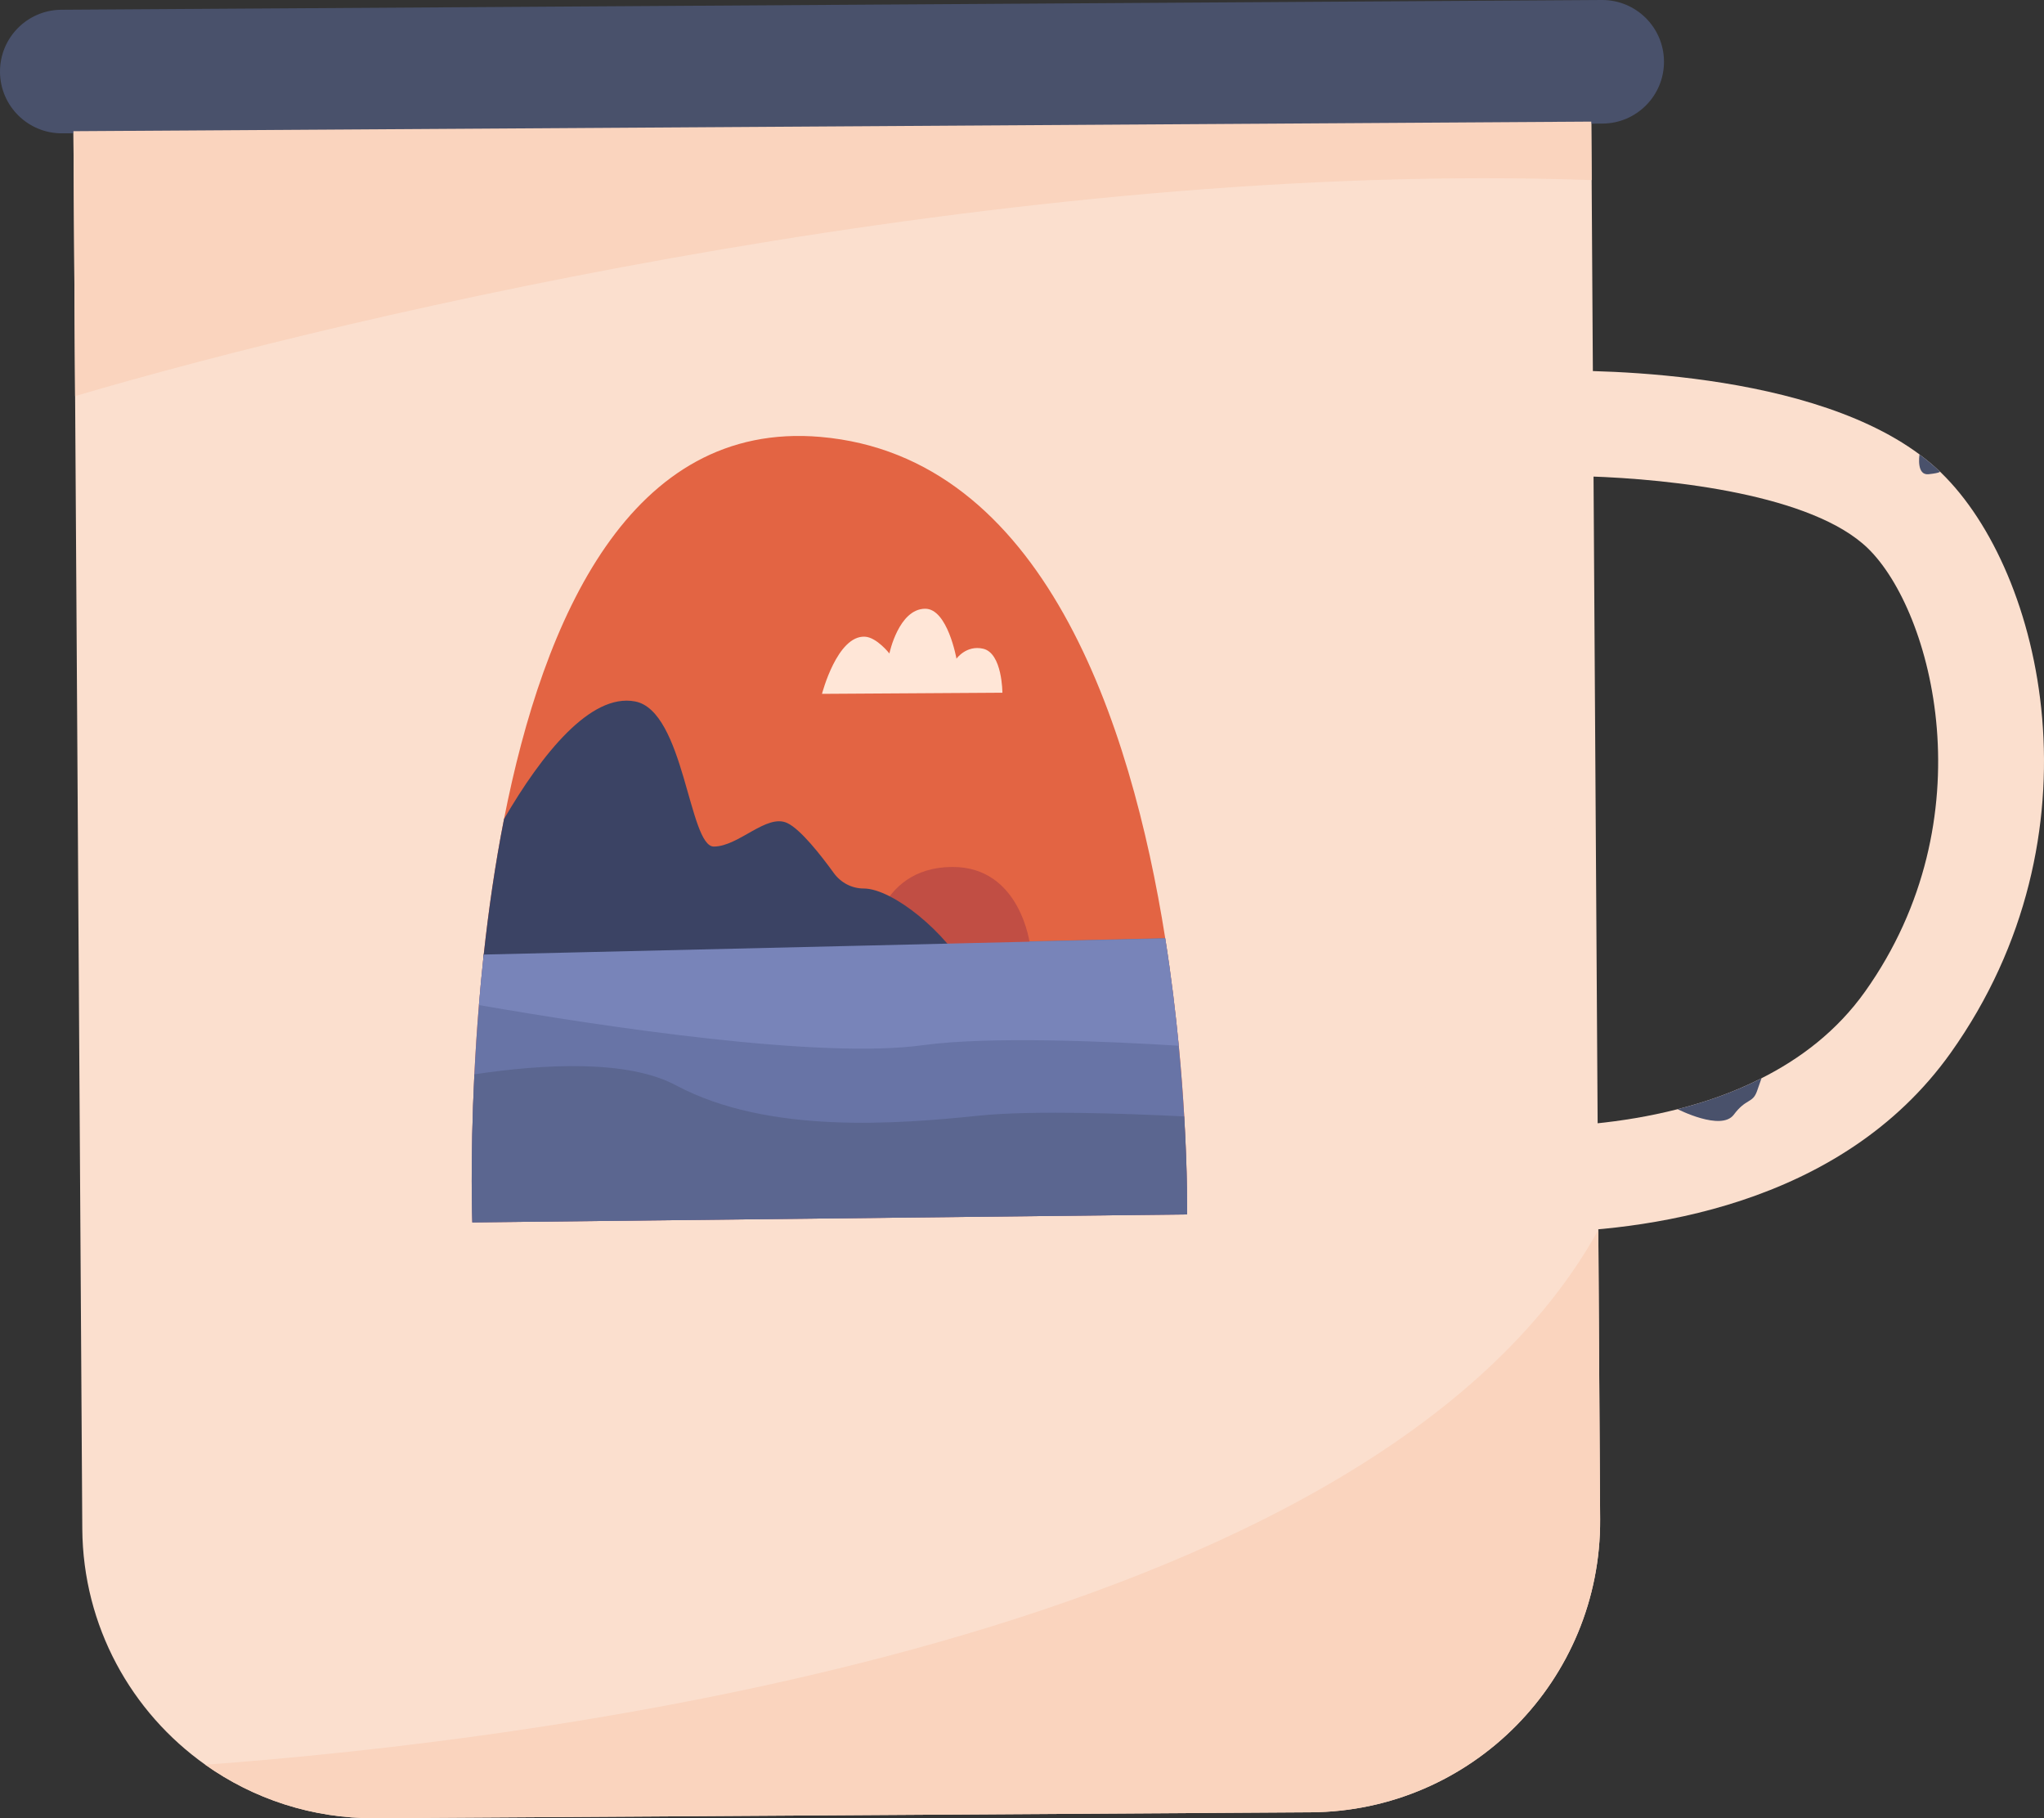 <svg id="_лой_2" xmlns="http://www.w3.org/2000/svg" width="1080" height="960.46" viewBox="0 0 1080 960.46"><rect x="0" y="0" width="1080" height="960.46" fill="#333333" stroke="none"/><g id="Tourism02_563114484"><g id="Tourism02_563114484-2"><path d="M840.79 64.24l.2 30.89 3.52 554.57.96 152.8c.54 84.97-67.91 154.29-152.9 154.83l-494.26 3.12c-33.46.21-64.48-10.28-89.84-28.25-39.05-27.67-64.65-73.11-64.99-124.65l-3.79-598.32-.89-139.94 801.99-5.06z" fill="#fbdfce"/><path d="M846.78 65.28 32.85 70.43C14.82 70.54.11 56.02.0 38H0C-.11 19.97 14.41 5.27 32.43 5.15L846.36.0c18.03-.11 32.73 14.41 32.85 32.43h0c.11 18.03-14.41 32.73-32.43 32.85z" fill="#49516b"/><path d="M1025.72 249.78c-.24-.24-.52-.47-.76-.71-3.36-3.2-6.91-6.19-10.74-8.99v-.04c-63.81-47.34-186.73-44.54-201.35-44.05l-24.42.87-42.2 449.08 26.87 3.29c1.99.23 16.38 1.88 37.91 1.75 56.32-.36 161.38-12.94 219.69-94.85 81.66-114.79 48.88-254.01-5-306.34zm-40.33 274.09c-14.72 20.67-34.13 35.45-55.16 45.95-14.14 7.16-29.04 12.34-43.71 16.05l-.08.04c-30.14 7.7-59.36 9.39-79.58 9.36l32.3-343.63c44.3 1.43 118.55 9.58 147.81 38.03 34.05 33.07 63.54 142.67-1.58 234.21z" fill="#fbdfce"/><path d="M930.71 569.66l-2.34 6.69c-2.34 6.65-5.7 3.65-12.31 12.51-6.66 8.82-29.61-2.95-29.61-2.95l.08-.04c14.67-3.71 29.58-8.89 43.71-16.05l.48-.16z" fill="#49516b"/><path d="M1019.05 250.5c-6.43.72-4.95-9.62-4.83-10.42 3.83 2.8 7.39 5.79 10.74 8.99.0.0.76.71-5.91 1.43z" fill="#49516b"/><path d="M627.22 641.5l-377.65 4.21s-1.2-31.99 1.08-78.21c.57-11.41 1.34-23.7 2.41-36.58.65-7.9 1.4-16.02 2.28-24.31.08-.79.17-1.59.25-2.38.02-.1.03-.21.04-.32 2.5-23 5.95-47.2 10.69-71.3 20.88-106.18 66.84-210.47 167.15-201.82 117.88 10.16 164.12 150.88 182.21 264.81.0.06.01.1.03.15 3.16 19.99 5.47 39.16 7.15 56.65 1.3 13.59 2.22 26.17 2.87 37.33 1.83 31.52 1.51 51.77 1.51 51.77z" fill="#e36443"/><path d="M615.67 495.6l-71.73 1.65-43.54 1.01-40.62.94-204.16 4.71c0 .11-.02.22-.04.32-.08.79-.17 1.59-.25 2.38-.88 8.29-1.63 16.42-2.28 24.31-1.07 12.89-1.84 25.17-2.41 36.58-2.28 46.22-1.08 78.21-1.08 78.21l377.65-4.21s.32-20.25-1.51-51.77c-.65-11.16-1.56-23.74-2.87-37.33-1.68-17.49-3.98-36.66-7.15-56.65l-.03-.15z" fill="#6874a6"/><path d="M459.49 501.76s2.64-43.54 43.58-43.8c36.35-.23 41.18 41.23 41.18 41.23l-84.75 2.57z" fill="#c14e44"/><path d="M434.32 366.52s8.02-31.02 22.73-30.19c6.22.35 12.88 8.86 12.88 8.86.0.0 4.9-23.54 18.89-23.63 11.85-.07 16.56 26.38 16.56 26.38.0.0 5.17-7.31 14.07-5.27 10.18 2.34 10.19 23.25 10.19 23.25l-95.33.6z" fill="#ffe6d7"/><path d="M501.87 5e2l-42.32 1.14-204.21 5.47c.08-.79.17-1.59.25-2.38.02-.1.03-.21.04-.32 2.5-23 5.95-47.2 10.69-71.3 19.97-34.29 45.67-66.52 69.2-62.09 26.12 4.93 28.46 76.76 41.67 76.67 13.21-.08 27.87-17.54 38.78-12.43 7.06 3.31 17.86 17.11 24.62 26.45 3.66 5.05 9.51 8.14 15.74 8.13 3.85.0 8.6 1.49 13.75 4.12 9.85 5.01 21.15 14.16 30.32 24.81.06.07.11.13.18.2.43.51.86 1.02 1.29 1.54z" fill="#3b4364"/><path d="M249.57 645.71s-1.2-31.99 1.08-78.21c36.44-5.45 80.85-7.91 106.48 5.79 48.87 26.12 117.48 20.43 160.46 16.01 27.5-2.82 76.44-1.14 108.12.44 1.83 31.52 1.51 51.77 1.51 51.77l-377.65 4.21z" fill="#5b6690"/><path d="M622.85 552.4c-36.09-2.25-100.07-5.15-135.22-.29-54.15 7.49-168.07-9.64-234.57-21.19.65-7.9 1.4-16.02 2.28-24.31.08-.79.17-1.59.25-2.38l204.17-4.8 40.82-.97 43.39-1.02h0l71.72-1.69c3.16 19.99 5.47 39.16 7.15 56.65z" fill="#7884b9"/><path d="M844.51 649.7l.96 152.8c.54 84.97-67.91 154.29-152.9 154.83l-494.26 3.12c-33.46.21-64.48-10.28-89.84-28.25 171.93-12.64 616.22-66.01 736.04-282.5z" fill="#fad4be"/><path d="M840.79 64.24l.2 30.89C535.11 84.32 187.33 165.62 39.69 209.24l-.89-139.94 801.99-5.06z" fill="#fad4be"/></g></g></svg>